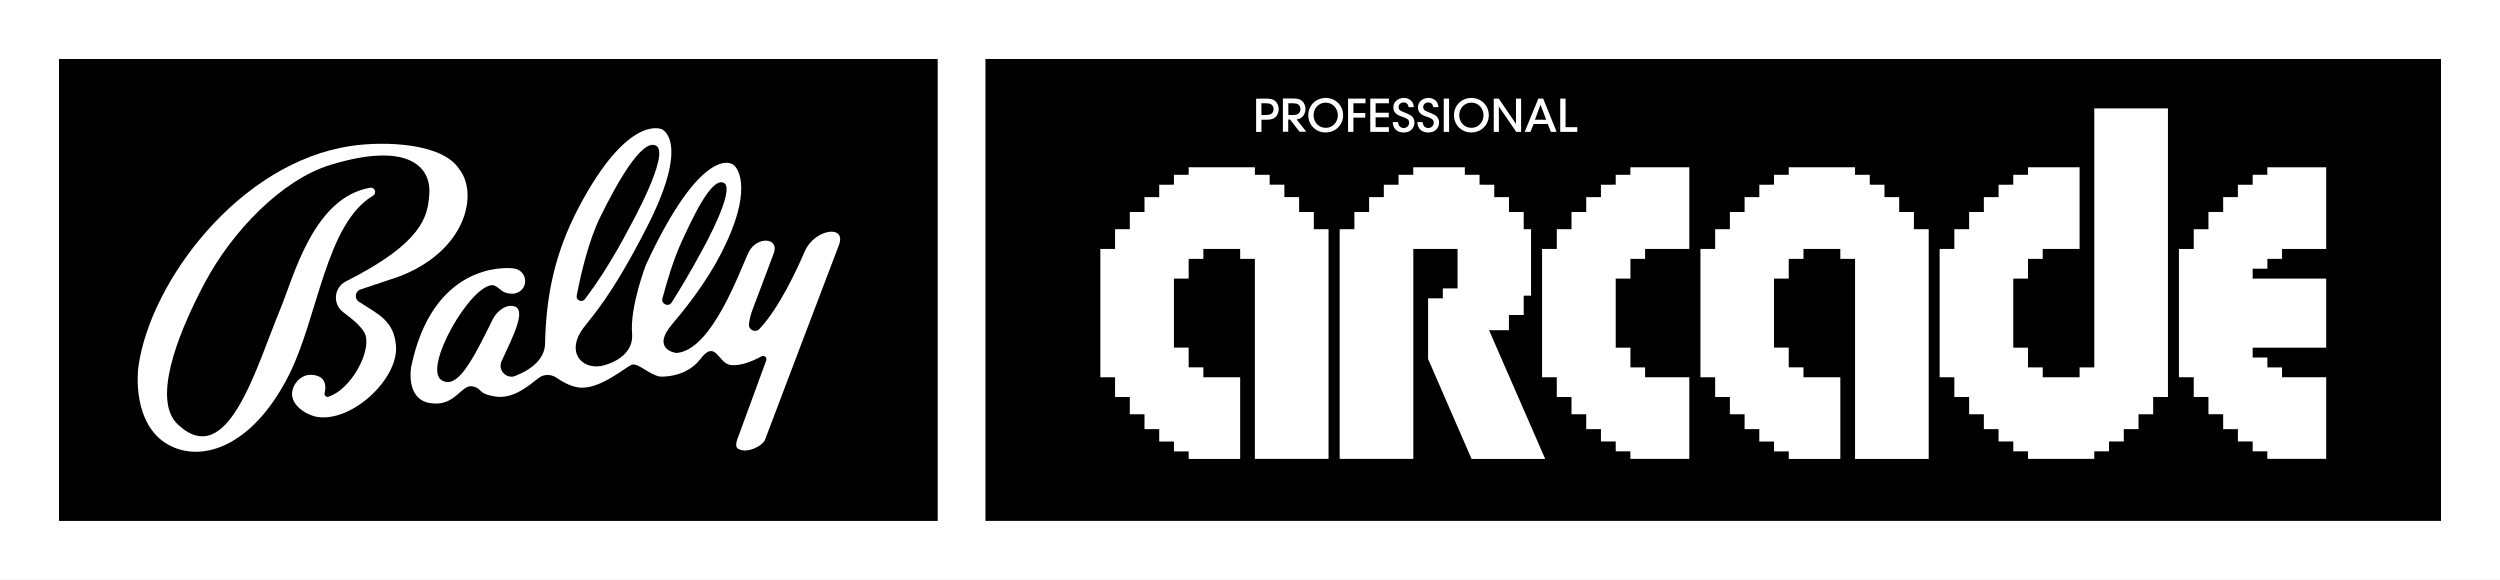 <?xml version="1.0" encoding="utf-8"?>
<!-- Generator: Adobe Illustrator 26.0.3, SVG Export Plug-In . SVG Version: 6.00 Build 0)  -->
<svg version="1.1" id="Layer_1" xmlns="http://www.w3.org/2000/svg" xmlns:xlink="http://www.w3.org/1999/xlink" x="0px" y="0px"
	 viewBox="0 0 3839 890.5" style="enable-background:new 0 0 3839 890.5;" xml:space="preserve">
<rect x="0" y="0" width="3839" height="890.5" fill="#808080" stroke="none"/>
<style type="text/css">
	.st0{fill:none;stroke:#000000;stroke-width:6.917;stroke-miterlimit:10;}
	.st1{fill:#FFFFFF;}
	.st2{fill:none;stroke:#000000;stroke-width:3.059;stroke-miterlimit:10;}
	.st3{fill:none;stroke:#FFFFFF;stroke-width:6.917;stroke-miterlimit:10;}
	.st4{fill:none;stroke:#FFFFFF;stroke-width:3.059;stroke-miterlimit:10;}
</style>
<g>
	<g>
		<rect x="39.3" y="39.5" width="1423.1" height="814.6"/>
		<rect x="1513.1" y="90.6" width="2235.3" height="709.3"/>
		<g>
			<g>
				<path class="st1" d="M478.9,575.6c-18.7-1.3-32.5,18-30.2,32.7c2.9,17.8,24.6,29.9,38.9,32c53.4,7.9,124.2-58.6,120.5-108.8
					c-2.9-39.3-27.4-48.9-56.9-68.1c-7.4-4.8-6-16.1,2.4-18.9l58-19.4c105-39.3,123.5-128.5,93.4-165.6
					c-25.4-39.6-113-43.1-165.1-35.5c-172.8,25-308.8,208.7-327.2,338c-3.2,22.8-5.2,101.3,55.6,125.6
					c51.5,20.5,123.7-8.8,175.6-112.2c44.6-88.5,56.3-231.5,128.9-274.9c6.3-3.8,2.8-13.5-4.4-12.2c-86.9,14.9-117.2,136-137,183.9
					c-39.1,94.6-81.5,250.8-158,179.9c-38.7-35.8-4.9-131,40.9-217.5c41.4-78.2,117.5-158.3,193.4-181.5
					c116-35.4,155.2,0.7,151.5,46c-2.6,32.5-8.9,73-128,133c-18.6,9.4-20.8,35.1-4,47.4c15.7,11.5,30.7,24.7,34,34.9
					c8.6,26.7-22.4,83.6-56.8,94.8c-3.5,1.1-6.7-2-5.9-5.6C500.9,593.8,501.4,577.2,478.9,575.6z"/>
				<path class="st1" d="M1235.5,386.6c-10.5,24.6-38.5,86-69.4,118.6c-6.2,6.5-17,1.4-16-7.5c0.7-6.6,2.5-14.7,6.2-24.1
					c0,0,22.6-60,31.8-84.4c9.5-25-26.5-27-38.7-1.4c-13.8,29.1-56.7,151.1-111,154.2c0,0-39.6-5-5.9-44.6
					c34.3-40.4,62.3-80.2,83.2-125.3c40.7-88,15.4-118.7,8-120.4c0,0-46.3-29.6-131.9,155.2c0,0-24.6,64.1-21.2,105
					c3.4,40.9-47.7,50.2-47.7,50.2c-32.3,4.8-53-23.6-27.4-58c14.3-19.3,42.7-47.5,97.5-154.5c69-134.6,22.9-151.3,22.9-151.3
					s-51.3-23.9-127.2,120.2c-38.3,72.8-50.2,138.9-51.7,209.5c-0.7,33.1-42.3,47.6-42.3,47.6c-14.1,9.3-31.5-5.8-24.4-21.1
					c18.4-39.7,37.9-78.2,19.8-84c-8.2-2.6-16,1.1-21.7,5.5c-5.2,4-9.3,9.3-12.1,15.1c-31.9,65-54.2,106.8-77.9,92.9
					c-30.4-17.8,45.6-149.8,79.4-146.1c12.3,5.2,10.9,11.8,26.9,13.1c10,0.8,19.5-5.7,21.4-15.5c2.2-10.9-5.1-21.3-16-23.1
					c-18.4-3-126.5-4.8-158.7,151c0,0-9.2,49.3,28.9,55.6c38.1,6.3,47.9-28.6,64.6-25.8c16.7,2.8,6.8,11,35.1,15.6
					c27.7,4.6,51.1-15.9,67.1-28.3c8.1-6.3,19.3-6.2,27.7-0.3c8.2,5.7,20.1,12.6,32.6,14.6c33.4,5.5,75.7-33.7,83.7-35
					c10.3-1.7,26,15.7,42.5,18.5c0,0,39.5,2.8,62.3-27.4c22.8-30.2,26.9,6.4,45.2,9.4c15.6,2.6,35.5-6.2,48.2-13.1
					c4.2-2.3,9,1.9,7.3,6.4l-41.6,113.5c-3.4,8-7.4,19-1.4,22.2c14.9,8.1,38.1-5.8,41-13.6c18.8-49.6,87.6-231.2,113.6-299.2
					C1300.6,344.2,1250.5,351.2,1235.5,386.6z M885.6,453.9c6-31.2,18-84.2,36.7-121.8c22.9-46.3,62.8-120.2,85.2-108.4
					c22.4,11.8-39.4,122.7-39.4,122.7c-28.9,55.7-54.3,92.5-70.1,113.1C893.5,465.2,884.2,461.1,885.6,453.9z M1017.2,458.3
					c7.1-26.6,17.3-60.5,29-86c18-39.2,46.8-101.2,65.5-91.4c18.7,9.9-32.9,102.4-32.9,102.4c-18.8,34.8-35.1,61.9-47.4,81.2
					C1026.6,472.1,1014.9,466.9,1017.2,458.3z"/>
			</g>
		</g>
		<path class="st1" d="M0,0v890.5h3839V0H0z M3748.4,799.9H90.6V90.6h3657.8L3748.4,799.9L3748.4,799.9z"/>
		<rect x="1439.9" y="83.6" class="st1" width="73.2" height="740.8"/>
		<g>
			<path class="st1" d="M1943.5,151.4c7.9,0,11.3,1,14.4,3.5c3.6,2.8,5.7,7.7,5.7,12.6s-2.1,10-5.3,12.6c-3.5,2.7-6.9,3.8-14,3.8
				h-7.2v18.7h-8.2v-51.1L1943.5,151.4L1943.5,151.4z M1937.1,176.6h7c3.2,0,5.7-0.3,7.9-1.7c2.1-1.2,3.7-3.9,3.7-7.3
				c0-3.5-1.6-6.1-3.7-7.3c-2.3-1.4-4.8-1.7-8.2-1.7h-6.8L1937.1,176.6L1937.1,176.6z"/>
			<path class="st1" d="M2009,177.2c0-16.1,12.4-26.8,26.7-26.8c15.3,0,26.8,11.8,26.8,26.5c0,14.7-11.5,26.5-26.9,26.5
				C2020.3,203.5,2009,191.4,2009,177.2L2009,177.2z M2017.1,177c0,10.6,7.9,19.3,18.8,19.3c11.1,0,18.5-9.3,18.5-19.3
				c0-10-7.4-19.4-18.6-19.4C2024.7,157.6,2017.1,166.6,2017.1,177L2017.1,177z"/>
			<path class="st1" d="M2070.1,151.4h26.7v7.2h-18.5v14.9h18.2v7.1h-18.2v21.9h-8.2V151.4z"/>
			<path class="st1" d="M2104.2,151.4h28.6v7.2h-20.4v14.5h20.2v7.1h-20.2v15.1h20.4v7.2h-28.6V151.4z"/>
			<path class="st1" d="M2146.8,187.4c0.6,7.7,5.9,9.2,8.6,9.2c4.6,0,8.5-3.6,8.5-8.2c0-5.7-4.8-7-11.4-9.4
				c-4-1.3-12.9-4.3-12.9-13.9c-0.1-9.5,8.1-14.7,16.1-14.7c6.6,0,14.8,3.6,15.4,14.1h-8c-0.6-2.8-1.8-7.2-7.7-7.2
				c-4.1,0-7.7,2.8-7.7,7.2c0,5,3.8,6.2,12,9.3c6.4,2.7,12.3,5.9,12.3,14.2c0,8.3-5.6,15.5-16.5,15.5c-10.2,0-16.7-6.2-16.8-16.1
				L2146.8,187.4L2146.8,187.4z"/>
			<path class="st1" d="M2184.6,187.4c0.6,7.7,5.9,9.2,8.6,9.2c4.6,0,8.5-3.6,8.5-8.2c0-5.7-4.8-7-11.4-9.4
				c-4-1.3-12.9-4.3-12.9-13.9c-0.1-9.5,8.1-14.7,16.1-14.7c6.6,0,14.8,3.6,15.4,14.1h-8c-0.6-2.8-1.8-7.2-7.7-7.2
				c-4.1,0-7.7,2.8-7.7,7.2c0,5,3.8,6.2,12,9.3c6.4,2.7,12.3,5.9,12.3,14.2c0,8.3-5.6,15.5-16.5,15.5c-10.2,0-16.7-6.2-16.8-16.1
				L2184.6,187.4L2184.6,187.4z"/>
			<path class="st1" d="M2217,151.4h8.2v51.1h-8.2V151.4z"/>
			<path class="st1" d="M2232.7,177.2c0-16.1,12.4-26.8,26.7-26.8c15.3,0,26.8,11.8,26.8,26.5c0,14.7-11.5,26.5-26.9,26.5
				C2244,203.5,2232.7,191.4,2232.7,177.2L2232.7,177.2z M2240.8,177c0,10.6,7.9,19.3,18.8,19.3c11.1,0,18.5-9.3,18.5-19.3
				c0-10-7.4-19.4-18.6-19.4C2248.4,157.6,2240.8,166.6,2240.8,177L2240.8,177z"/>
			<path class="st1" d="M2328,190.3l-0.1-38.9h7.9v51.1h-7.5l-26.7-39l0.1,39h-7.9v-51.1h7.7L2328,190.3z"/>
			<path class="st1" d="M2350.1,202.5h-8.8l21-51.1h7.4l20.7,51.1h-8.8l-4.8-12.1H2355L2350.1,202.5z M2365.6,160.9l-8.6,23h17.4
				L2365.6,160.9z"/>
			<path class="st1" d="M2395.9,151.4h8.2v43.9h18v7.2h-26.2V151.4z"/>
		</g>
		<path class="st1" d="M2006,202.5l-14.8-19.1c3.5-0.5,5.9-1.6,8.2-3.5c3.2-2.6,5.3-7.7,5.3-12.6c0-4.9-2.1-9.8-5.7-12.6
			c-3-2.4-6.4-3.5-14.4-3.5H1970v51.1h8.2v-18.7h2.9l14.5,18.7h10.4V202.5z M1978.3,158.6h6.8c3.4,0,5.9,0.3,8.2,1.7
			c2.1,1.2,3.7,3.9,3.7,7.3c0,3.5-1.6,6.1-3.7,7.3c-2.2,1.4-4.7,1.7-7.9,1.7h-7L1978.3,158.6L1978.3,158.6z"/>
	</g>
	<g>
		<polygon class="st1" points="3459.2,412.6 3481.8,412.6 3481.8,397.5 3504.3,397.5 3504.3,382.3 3527,382.3 3527,382.3 
			3549.5,382.3 3560.8,382.3 3560.8,382.3 3572.1,382.3 3572.1,256.9 3481.7,256.9 3481.7,268.4 3459.2,268.4 3459.2,283.6 
			3459.2,283.7 3459.2,283.7 3436.5,283.7 3436.5,302.7 3413.9,302.7 3413.9,325.5 3391.3,325.5 3391.3,352 3368.7,352 
			3368.7,382.3 3346,382.3 3346,579.3 3368.7,579.3 3368.7,609.6 3391.3,609.6 3391.3,636.1 3413.9,636.1 3413.9,636.2 3413.9,659 
			3436.5,659 3436.5,677.9 3459.2,677.9 3459.2,677.9 3459.2,677.9 3459.2,693.1 3481.7,693.1 3481.7,704.6 3572.1,704.6 
			3572.1,579.3 3504.3,579.3 3504.3,564.2 3481.8,564.2 3481.8,549 3459.2,549 3459.2,549 3459.2,533.9 3572.1,533.9 3572.1,427.8 
			3459.2,427.8 		"/>
		<polygon class="st1" points="3216,166.5 3216,564.2 3193.4,564.2 3193.4,579.3 3136.8,579.3 3136.8,579.3 3136.8,564.2 
			3114.2,564.2 3114.2,533.9 3091.6,533.9 3091.6,427.8 3114.2,427.8 3114.2,397.5 3136.8,397.5 3136.8,382.3 3193.4,382.3 
			3193.4,256.9 3114.2,256.9 3114.2,268.4 3091.6,268.4 3091.6,283.6 3069,283.7 3069,302.7 3046.4,302.7 3046.4,325.5 
			3023.8,325.5 3023.8,352 3001.1,352 3001.1,382.3 2978.5,382.3 2978.5,579.3 3001.1,579.3 3001.1,609.6 3023.8,609.6 
			3023.8,636.1 3046.4,636.1 3046.4,659 3069,659 3069,677.9 3091.6,677.9 3091.6,693.1 3114.2,693.1 3114.2,704.6 3216,704.6 
			3216,693.1 3238.6,693.1 3238.6,677.9 3261.3,677.9 3261.3,659 3283.9,659 3283.9,636.2 3283.9,636.1 3306.4,636.1 3306.4,609.6 
			3329.1,609.6 3329.1,166.5 		"/>
		<path class="st1" d="M2939,352v-26.5h-22.6v-22.8h-22.6v-19l-22.6-0.1v-15.2h-22.6v-11.5h-22.6h-11.3H2792h-22.6h-22.6v11.5h-22.6
			v15.2l-22.6,0.1v19H2679v22.8h-22.6V352h-22.6v30.3h-22.6v106.1v30.3V549v30.3h22.6v30.3h22.6v26.5h22.6V659h22.6v19h22.6v15.2
			h22.6v11.5h79.2V579.3h-56.6v-15.2h-22.6v-30.3h-22.6V427.8h22.6v-30.3h22.6v-15.2h56.6v15.2h22.6v307.2h113.1V352H2939z"/>
		<polygon class="st1" points="2503.6,256.9 2503.6,268.4 2481.1,268.4 2481.1,283.6 2458.4,283.7 2458.4,302.7 2435.8,302.7 
			2435.8,325.5 2413.2,325.5 2413.2,352 2390.6,352 2390.6,382.3 2368,382.3 2368,579.3 2390.6,579.3 2390.6,609.6 2413.2,609.6 
			2413.2,609.6 2413.2,636.1 2435.8,636.2 2435.8,659 2458.4,659 2458.4,677.9 2481.1,677.9 2481.1,693.1 2503.6,693.1 
			2503.6,704.6 2594.1,704.6 2594.1,579.3 2526.2,579.3 2526.2,564.2 2503.7,564.2 2503.7,533.9 2481.1,533.9 2481.1,427.8 
			2503.7,427.8 2503.7,397.5 2526.2,397.5 2526.2,382.3 2594.1,382.3 2594.1,256.9 		"/>
		<path class="st1" d="M2286.6,507.1h30.5v-23.4h0.1h22.6V454h11.3V352h-11.3v-26.5h-22.6v-22.8h-22.6v-19l-22.6-0.1v-15.2h-22.6
			v-11.5h-79.2v11.5h-22.6v15.3h-22.6v19h-22.6v22.8h-22.6V352h-22.6v352.6h113.1V382.3h67.9v60.6h-22.6v15.2h-22.6v93.2l66.7,153.4
			h113.1L2286.6,507.1z"/>
		<path class="st1" d="M2017.5,352v-26.5h-22.6v-22.8l-22.6-0.1v-19h-22.6v-15.2H1927v-11.5h-101.7v11.5h-22.6v15.2l-22.6,0.1v19
			h-22.6v22.8h-22.6V352h-22.6v30.3h-22.6v197h22.6v30.3h22.6l0,0v26.5h22.6V659h22.6v19h22.6v15.2h22.6v11.5h79.1V579.3h-56.5l0,0
			v-15.2h-22.6v-30.3h-22.6V427.8h22.6v-30.3h22.6v-15.2h56.5v15.2h22.6v307.1h113.1V352H2017.5z"/>
	</g>
</g>
</svg>
